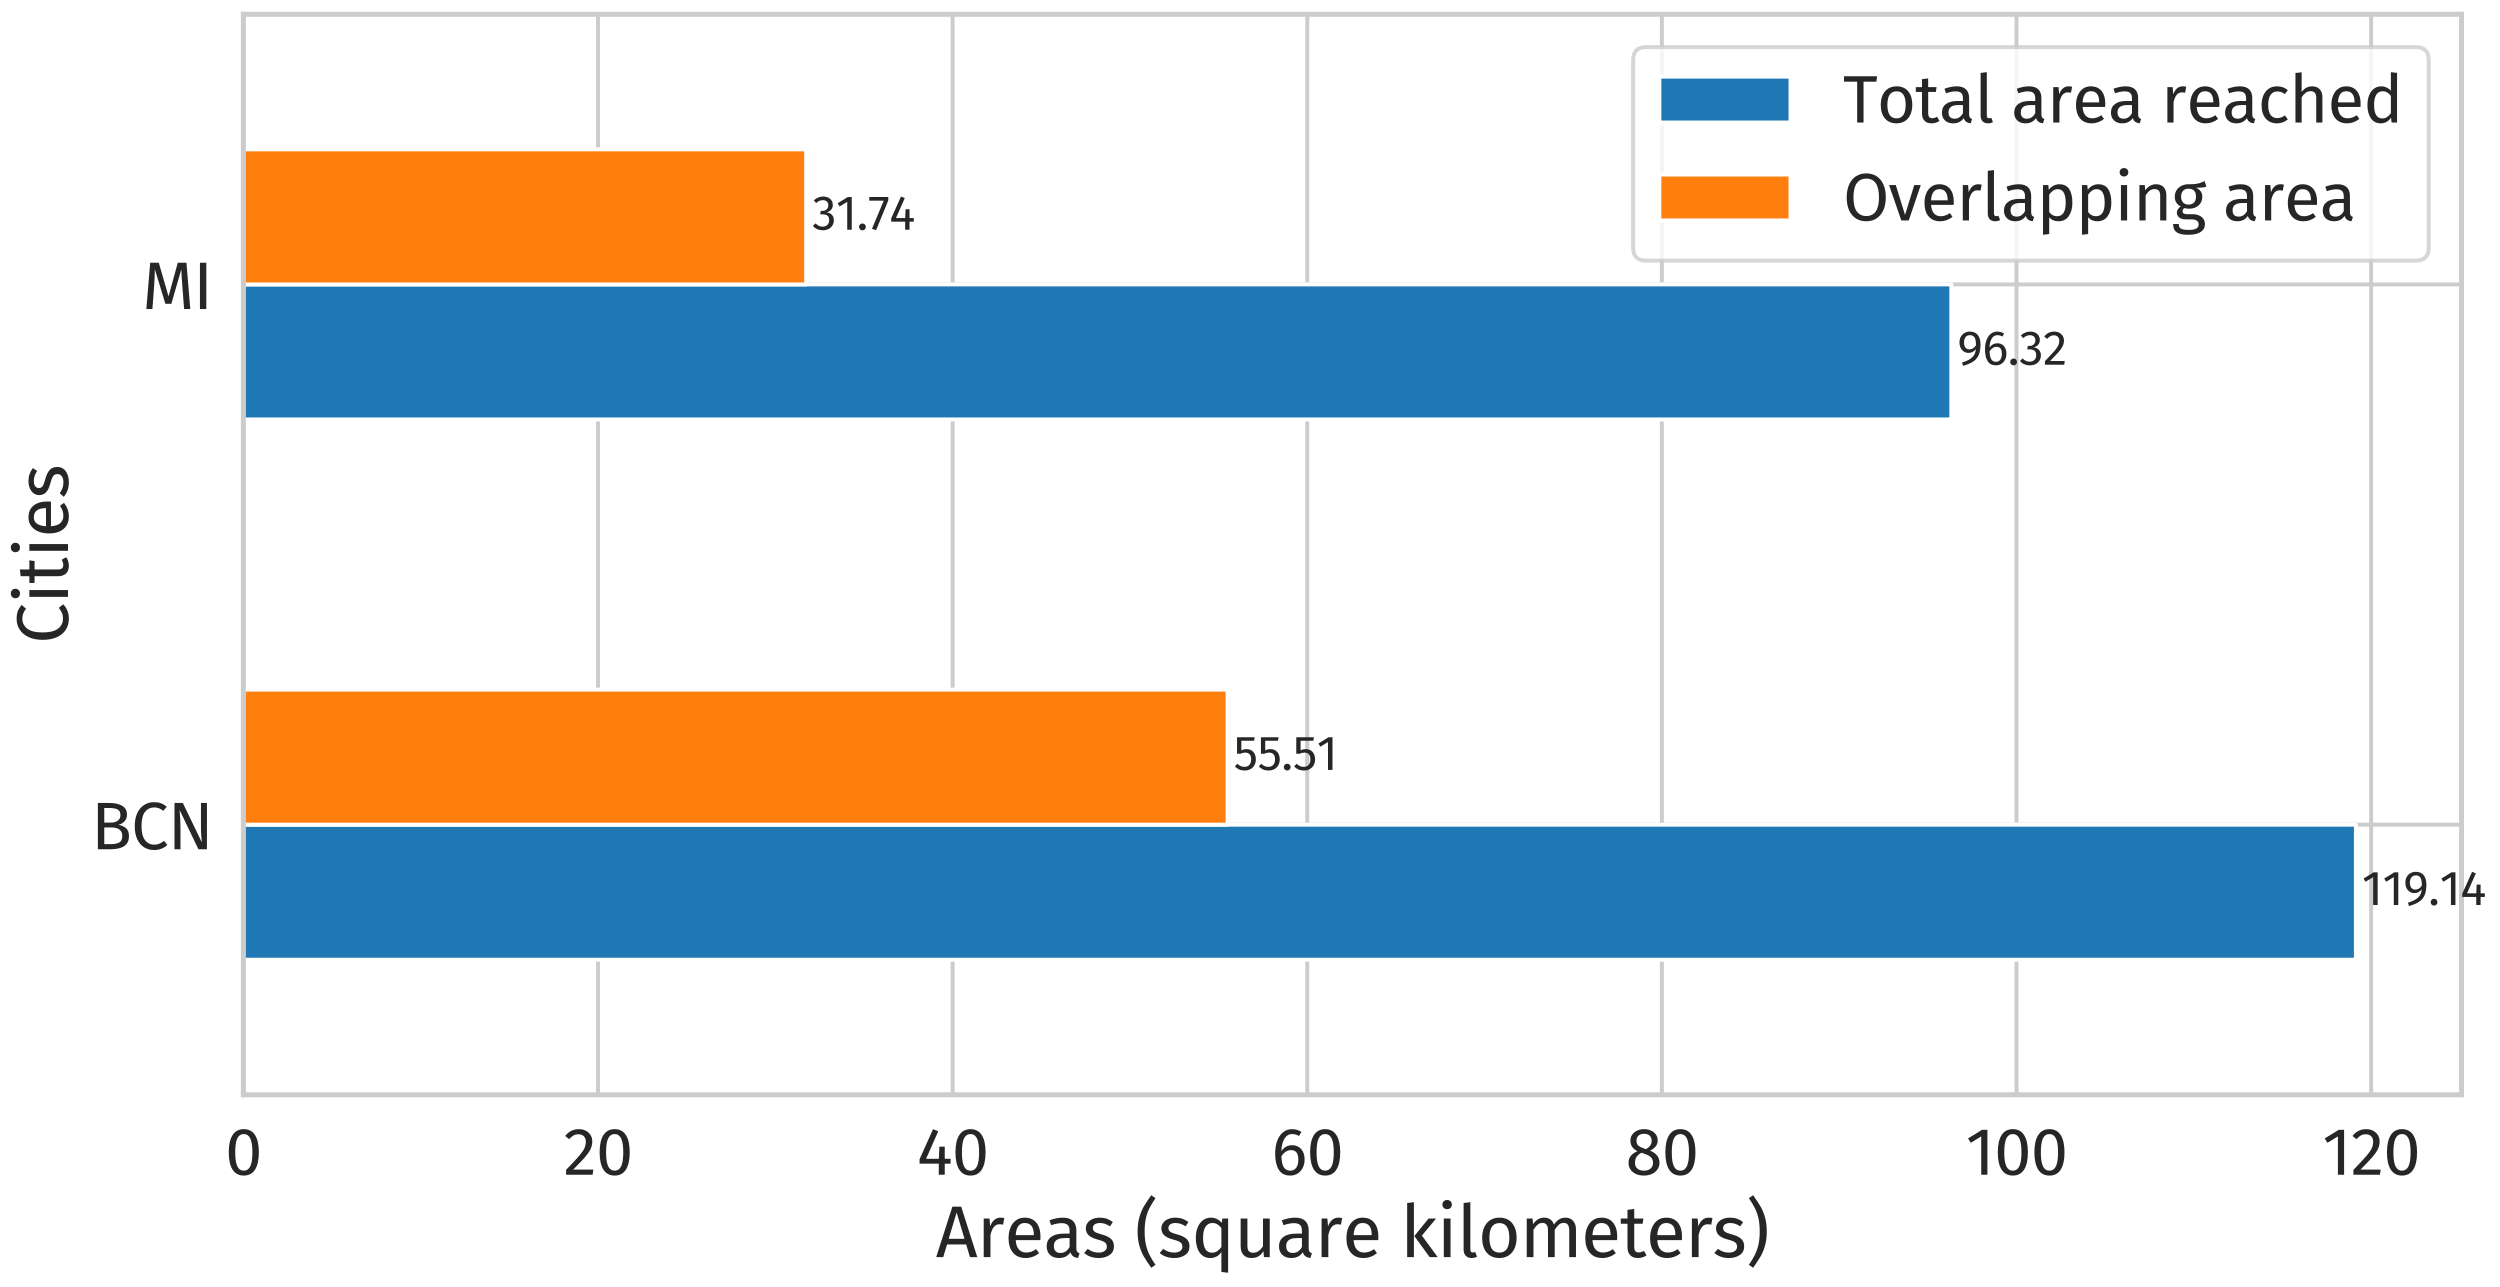<?xml version="1.0" encoding="utf-8" standalone="no"?>
<!DOCTYPE svg PUBLIC "-//W3C//DTD SVG 1.1//EN"
  "http://www.w3.org/Graphics/SVG/1.1/DTD/svg11.dtd">
<svg height="647.365pt" version="1.1" viewBox="0 0 1257.807 647.365" width="1257.807pt" xmlns="http://www.w3.org/2000/svg" xmlns:xlink="http://www.w3.org/1999/xlink">
 <defs>
  <style type="text/css">*{stroke-linecap:butt;stroke-linejoin:round;}</style>
 </defs>
 <g id="figure_1">
  <g id="patch_1">
   <path d="M 0 647.365 
L 1257.807 647.365 
L 1257.807 0 
L 0 0 
z
" style="fill:#ffffff;"/>
  </g>
  <g id="axes_1">
   <g id="patch_2">
    <path d="M 122.448 550.8 
L 1238.448 550.8 
L 1238.448 7.2 
L 122.448 7.2 
z
" style="fill:#ffffff;"/>
   </g>
   <g id="matplotlib.axis_1">
    <g id="xtick_1">
     <g id="line2d_1">
      <path clip-path="url(#p131c84bd1e)" d="M 122.448 550.8 
L 122.448 7.2 
" style="fill:none;stroke:#cccccc;stroke-linecap:round;stroke-width:2;"/>
     </g>
     <g id="text_1">
      <!-- 0 -->
      <g style="fill:#262626;" transform="translate(113.241 591.05)scale(0.33 -0.33)">
       <defs>
        <path d="M 1786 4346 
Q 2496 4346 2857 3779 
Q 3219 3213 3219 2138 
Q 3219 1062 2857 492 
Q 2496 -77 1786 -77 
Q 1075 -77 713 492 
Q 352 1062 352 2138 
Q 352 3213 713 3779 
Q 1075 4346 1786 4346 
z
M 1786 3878 
Q 1370 3878 1168 3468 
Q 966 3059 966 2138 
Q 966 1216 1168 803 
Q 1370 390 1786 390 
Q 2195 390 2400 803 
Q 2605 1216 2605 2138 
Q 2605 3053 2400 3465 
Q 2195 3878 1786 3878 
z
" id="FiraSans-Regular-30" transform="scale(0.016)"/>
       </defs>
       <use xlink:href="#FiraSans-Regular-30"/>
      </g>
     </g>
    </g>
    <g id="xtick_2">
     <g id="line2d_2">
      <path clip-path="url(#p131c84bd1e)" d="M 300.868 550.8 
L 300.868 7.2 
" style="fill:none;stroke:#cccccc;stroke-linecap:round;stroke-width:2;"/>
     </g>
     <g id="text_2">
      <!-- 20 -->
      <g style="fill:#262626;" transform="translate(283.494 591.05)scale(0.33 -0.33)">
       <defs>
        <path d="M 1459 4346 
Q 1843 4346 2134 4192 
Q 2426 4038 2586 3772 
Q 2746 3507 2746 3174 
Q 2746 2784 2570 2425 
Q 2394 2067 2029 1651 
Q 1664 1235 922 493 
L 2848 493 
L 2778 0 
L 250 0 
L 250 467 
Q 1107 1357 1465 1769 
Q 1824 2182 1977 2489 
Q 2131 2797 2131 3149 
Q 2131 3482 1939 3670 
Q 1747 3859 1427 3859 
Q 1165 3859 966 3750 
Q 768 3642 544 3392 
L 160 3699 
Q 422 4026 742 4186 
Q 1062 4346 1459 4346 
z
" id="FiraSans-Regular-32" transform="scale(0.016)"/>
       </defs>
       <use xlink:href="#FiraSans-Regular-32"/>
       <use x="49.5" xlink:href="#FiraSans-Regular-30"/>
      </g>
     </g>
    </g>
    <g id="xtick_3">
     <g id="line2d_3">
      <path clip-path="url(#p131c84bd1e)" d="M 479.289 550.8 
L 479.289 7.2 
" style="fill:none;stroke:#cccccc;stroke-linecap:round;stroke-width:2;"/>
     </g>
     <g id="text_3">
      <!-- 40 -->
      <g style="fill:#262626;" transform="translate(461.304 591.05)scale(0.33 -0.33)">
       <defs>
        <path d="M 3213 1523 
L 3213 1056 
L 2656 1056 
L 2656 0 
L 2086 0 
L 2086 1056 
L 256 1056 
L 256 1478 
L 1542 4346 
L 2035 4141 
L 877 1523 
L 2093 1523 
L 2144 2675 
L 2656 2675 
L 2656 1523 
L 3213 1523 
z
" id="FiraSans-Regular-34" transform="scale(0.016)"/>
       </defs>
       <use xlink:href="#FiraSans-Regular-34"/>
       <use x="53.2" xlink:href="#FiraSans-Regular-30"/>
      </g>
     </g>
    </g>
    <g id="xtick_4">
     <g id="line2d_4">
      <path clip-path="url(#p131c84bd1e)" d="M 657.71 550.8 
L 657.71 7.2 
" style="fill:none;stroke:#cccccc;stroke-linecap:round;stroke-width:2;"/>
     </g>
     <g id="text_4">
      <!-- 60 -->
      <g style="fill:#262626;" transform="translate(639.709 591.05)scale(0.33 -0.33)">
       <defs>
        <path d="M 1971 2816 
Q 2298 2816 2566 2662 
Q 2835 2509 2995 2201 
Q 3155 1894 3155 1453 
Q 3155 998 2972 649 
Q 2790 301 2480 112 
Q 2170 -77 1792 -77 
Q 1043 -77 697 476 
Q 352 1030 352 2010 
Q 352 2707 547 3235 
Q 742 3763 1107 4054 
Q 1472 4346 1971 4346 
Q 2458 4346 2854 4083 
L 2624 3693 
Q 2323 3878 1965 3878 
Q 1504 3878 1235 3436 
Q 966 2995 941 2253 
Q 1338 2816 1971 2816 
z
M 1792 390 
Q 2163 390 2361 672 
Q 2560 954 2560 1434 
Q 2560 2349 1869 2349 
Q 1587 2349 1350 2192 
Q 1114 2035 947 1760 
Q 966 1056 1168 723 
Q 1370 390 1792 390 
z
" id="FiraSans-Regular-36" transform="scale(0.016)"/>
       </defs>
       <use xlink:href="#FiraSans-Regular-36"/>
       <use x="53.3" xlink:href="#FiraSans-Regular-30"/>
      </g>
     </g>
    </g>
    <g id="xtick_5">
     <g id="line2d_5">
      <path clip-path="url(#p131c84bd1e)" d="M 836.13 550.8 
L 836.13 7.2 
" style="fill:none;stroke:#cccccc;stroke-linecap:round;stroke-width:2;"/>
     </g>
     <g id="text_5">
      <!-- 80 -->
      <g style="fill:#262626;" transform="translate(817.834 591.05)scale(0.33 -0.33)">
       <defs>
        <path d="M 2336 2298 
Q 3238 1933 3238 1146 
Q 3238 794 3049 515 
Q 2861 237 2521 80 
Q 2182 -77 1754 -77 
Q 1318 -77 985 76 
Q 653 230 470 505 
Q 288 781 288 1133 
Q 288 1530 502 1798 
Q 717 2067 1133 2246 
Q 794 2419 630 2665 
Q 467 2912 467 3245 
Q 467 3590 649 3840 
Q 832 4090 1129 4218 
Q 1427 4346 1766 4346 
Q 2099 4346 2396 4224 
Q 2694 4102 2880 3856 
Q 3066 3610 3066 3264 
Q 3066 2944 2886 2713 
Q 2707 2483 2336 2298 
z
M 1766 3904 
Q 1434 3904 1238 3731 
Q 1043 3558 1043 3238 
Q 1043 2931 1232 2771 
Q 1421 2611 1837 2477 
L 1946 2438 
Q 2234 2605 2362 2790 
Q 2490 2976 2490 3245 
Q 2490 3546 2301 3725 
Q 2112 3904 1766 3904 
z
M 1760 390 
Q 2157 390 2390 595 
Q 2624 800 2624 1139 
Q 2624 1370 2534 1526 
Q 2445 1683 2246 1801 
Q 2048 1920 1690 2042 
L 1530 2099 
Q 1210 1946 1056 1712 
Q 902 1478 902 1133 
Q 902 781 1132 585 
Q 1363 390 1760 390 
z
" id="FiraSans-Regular-38" transform="scale(0.016)"/>
       </defs>
       <use xlink:href="#FiraSans-Regular-38"/>
       <use x="55.1" xlink:href="#FiraSans-Regular-30"/>
      </g>
     </g>
    </g>
    <g id="xtick_6">
     <g id="line2d_6">
      <path clip-path="url(#p131c84bd1e)" d="M 1014.551 550.8 
L 1014.551 7.2 
" style="fill:none;stroke:#cccccc;stroke-linecap:round;stroke-width:2;"/>
     </g>
     <g id="text_6">
      <!-- 100 -->
      <g style="fill:#262626;" transform="translate(988.994 591.05)scale(0.33 -0.33)">
       <defs>
        <path d="M 2067 4282 
L 2067 0 
L 1478 0 
L 1478 3654 
L 480 3046 
L 224 3462 
L 1549 4282 
L 2067 4282 
z
" id="FiraSans-Regular-31" transform="scale(0.016)"/>
       </defs>
       <use xlink:href="#FiraSans-Regular-31"/>
       <use x="43.3" xlink:href="#FiraSans-Regular-30"/>
       <use x="99.1" xlink:href="#FiraSans-Regular-30"/>
      </g>
     </g>
    </g>
    <g id="xtick_7">
     <g id="line2d_7">
      <path clip-path="url(#p131c84bd1e)" d="M 1192.972 550.8 
L 1192.972 7.2 
" style="fill:none;stroke:#cccccc;stroke-linecap:round;stroke-width:2;"/>
     </g>
     <g id="text_7">
      <!-- 120 -->
      <g style="fill:#262626;" transform="translate(1168.454 591.05)scale(0.33 -0.33)">
       <use xlink:href="#FiraSans-Regular-31"/>
       <use x="43.3" xlink:href="#FiraSans-Regular-32"/>
       <use x="92.8" xlink:href="#FiraSans-Regular-30"/>
      </g>
     </g>
    </g>
    <g id="text_8">
     <!-- Areas (square kilometers) -->
     <g style="fill:#262626;" transform="translate(470.798 632.498)scale(0.36 -0.36)">
      <defs>
       <path d="M 2989 0 
L 2656 1107 
L 986 1107 
L 653 0 
L 38 0 
L 1453 4410 
L 2221 4410 
L 3629 0 
L 2989 0 
z
M 1133 1600 
L 2509 1600 
L 1824 3904 
L 1133 1600 
z
" id="FiraSans-Regular-41" transform="scale(0.016)"/>
       <path d="M 2074 3450 
Q 2253 3450 2406 3411 
L 2298 2835 
Q 2144 2874 2003 2874 
Q 1690 2874 1498 2643 
Q 1306 2413 1197 1926 
L 1197 0 
L 608 0 
L 608 3373 
L 1114 3373 
L 1171 2688 
Q 1306 3066 1536 3258 
Q 1766 3450 2074 3450 
z
" id="FiraSans-Regular-72" transform="scale(0.016)"/>
       <path d="M 3155 1786 
Q 3155 1638 3142 1485 
L 992 1485 
Q 1030 928 1273 665 
Q 1517 403 1901 403 
Q 2144 403 2349 473 
Q 2554 544 2778 698 
L 3034 346 
Q 2496 -77 1856 -77 
Q 1152 -77 758 384 
Q 365 845 365 1651 
Q 365 2176 534 2582 
Q 704 2989 1021 3219 
Q 1338 3450 1766 3450 
Q 2438 3450 2796 3008 
Q 3155 2566 3155 1786 
z
M 2573 1958 
Q 2573 2458 2374 2720 
Q 2176 2982 1779 2982 
Q 1056 2982 992 1920 
L 2573 1920 
L 2573 1958 
z
" id="FiraSans-Regular-65" transform="scale(0.016)"/>
       <path d="M 2880 787 
Q 2880 582 2950 483 
Q 3021 384 3162 333 
L 3027 -77 
Q 2765 -45 2605 70 
Q 2445 186 2368 429 
Q 2029 -77 1363 -77 
Q 864 -77 576 204 
Q 288 486 288 941 
Q 288 1478 675 1766 
Q 1062 2054 1773 2054 
L 2291 2054 
L 2291 2304 
Q 2291 2662 2118 2816 
Q 1946 2970 1587 2970 
Q 1216 2970 678 2790 
L 531 3219 
Q 1158 3450 1696 3450 
Q 2291 3450 2585 3158 
Q 2880 2867 2880 2330 
L 2880 787 
z
M 1498 365 
Q 2003 365 2291 890 
L 2291 1664 
L 1850 1664 
Q 915 1664 915 973 
Q 915 672 1062 518 
Q 1210 365 1498 365 
z
" id="FiraSans-Regular-61" transform="scale(0.016)"/>
       <path d="M 1523 3450 
Q 1869 3450 2144 3354 
Q 2419 3258 2669 3066 
L 2419 2694 
Q 2189 2842 1981 2912 
Q 1773 2982 1542 2982 
Q 1254 2982 1088 2864 
Q 922 2746 922 2541 
Q 922 2336 1078 2221 
Q 1235 2106 1645 1997 
Q 2208 1856 2486 1613 
Q 2765 1370 2765 947 
Q 2765 448 2377 185 
Q 1990 -77 1434 -77 
Q 666 -77 160 365 
L 474 723 
Q 902 397 1421 397 
Q 1754 397 1949 534 
Q 2144 672 2144 909 
Q 2144 1082 2073 1187 
Q 2003 1293 1830 1373 
Q 1658 1453 1325 1542 
Q 787 1683 547 1920 
Q 307 2157 307 2522 
Q 307 2784 464 2998 
Q 621 3213 899 3331 
Q 1178 3450 1523 3450 
z
" id="FiraSans-Regular-73" transform="scale(0.016)"/>
       <path id="FiraSans-Regular-20" transform="scale(0.016)"/>
       <path d="M 1818 5152 
Q 1485 4659 1289 4272 
Q 1094 3885 982 3392 
Q 870 2899 870 2240 
Q 870 1587 982 1094 
Q 1094 602 1289 208 
Q 1485 -186 1818 -672 
L 1446 -928 
Q 1024 -326 797 61 
Q 570 448 413 989 
Q 256 1530 256 2240 
Q 256 2950 413 3491 
Q 570 4032 797 4419 
Q 1024 4806 1446 5408 
L 1818 5152 
z
" id="FiraSans-Regular-28" transform="scale(0.016)"/>
       <path d="M 3219 3373 
L 3219 -1363 
L 2630 -1293 
L 2630 448 
Q 2464 198 2217 60 
Q 1971 -77 1670 -77 
Q 1069 -77 733 396 
Q 397 870 397 1670 
Q 397 2189 557 2592 
Q 717 2995 1017 3222 
Q 1318 3450 1722 3450 
Q 2259 3450 2669 2995 
L 2714 3373 
L 3219 3373 
z
M 1798 390 
Q 2067 390 2259 515 
Q 2451 640 2630 890 
L 2630 2541 
Q 2464 2758 2275 2870 
Q 2086 2982 1850 2982 
Q 1459 2982 1244 2656 
Q 1030 2330 1030 1683 
Q 1030 1030 1228 710 
Q 1427 390 1798 390 
z
" id="FiraSans-Regular-71" transform="scale(0.016)"/>
       <path d="M 3117 0 
L 2611 0 
L 2566 525 
Q 2374 211 2124 67 
Q 1875 -77 1517 -77 
Q 1075 -77 825 192 
Q 576 461 576 954 
L 576 3373 
L 1165 3373 
L 1165 1018 
Q 1165 672 1286 528 
Q 1408 384 1683 384 
Q 2176 384 2528 966 
L 2528 3373 
L 3117 3373 
L 3117 0 
z
" id="FiraSans-Regular-75" transform="scale(0.016)"/>
       <path d="M 1197 4800 
L 1197 0 
L 608 0 
L 608 4730 
L 1197 4800 
z
M 3136 3373 
L 1894 1882 
L 3277 0 
L 2573 0 
L 1235 1843 
L 2477 3373 
L 3136 3373 
z
" id="FiraSans-Regular-6b" transform="scale(0.016)"/>
       <path d="M 1197 3373 
L 1197 0 
L 608 0 
L 608 3373 
L 1197 3373 
z
M 896 4992 
Q 1082 4992 1197 4877 
Q 1312 4762 1312 4589 
Q 1312 4416 1197 4304 
Q 1082 4192 896 4192 
Q 717 4192 601 4304 
Q 486 4416 486 4589 
Q 486 4762 601 4877 
Q 717 4992 896 4992 
z
" id="FiraSans-Regular-69" transform="scale(0.016)"/>
       <path d="M 1280 -77 
Q 954 -77 765 118 
Q 576 314 576 666 
L 576 4730 
L 1165 4800 
L 1165 678 
Q 1165 538 1213 474 
Q 1261 410 1376 410 
Q 1498 410 1594 448 
L 1747 38 
Q 1536 -77 1280 -77 
z
" id="FiraSans-Regular-6c" transform="scale(0.016)"/>
       <path d="M 1875 3450 
Q 2586 3450 2979 2976 
Q 3373 2502 3373 1690 
Q 3373 1165 3193 765 
Q 3014 365 2675 144 
Q 2336 -77 1869 -77 
Q 1158 -77 761 396 
Q 365 870 365 1683 
Q 365 2208 544 2608 
Q 723 3008 1062 3229 
Q 1402 3450 1875 3450 
z
M 1875 2976 
Q 998 2976 998 1683 
Q 998 397 1869 397 
Q 2739 397 2739 1690 
Q 2739 2976 1875 2976 
z
" id="FiraSans-Regular-6f" transform="scale(0.016)"/>
       <path d="M 3994 3450 
Q 4410 3450 4659 3171 
Q 4909 2893 4909 2419 
L 4909 0 
L 4320 0 
L 4320 2336 
Q 4320 2989 3846 2989 
Q 3597 2989 3424 2845 
Q 3251 2701 3053 2394 
L 3053 0 
L 2464 0 
L 2464 2336 
Q 2464 2989 1990 2989 
Q 1734 2989 1561 2841 
Q 1389 2694 1197 2394 
L 1197 0 
L 608 0 
L 608 3373 
L 1114 3373 
L 1165 2880 
Q 1542 3450 2138 3450 
Q 2451 3450 2672 3290 
Q 2893 3130 2989 2842 
Q 3187 3136 3427 3293 
Q 3667 3450 3994 3450 
z
" id="FiraSans-Regular-6d" transform="scale(0.016)"/>
       <path d="M 2310 154 
Q 1978 -77 1555 -77 
Q 1126 -77 886 169 
Q 646 416 646 883 
L 646 2918 
L 58 2918 
L 58 3373 
L 646 3373 
L 646 4134 
L 1235 4205 
L 1235 3373 
L 2035 3373 
L 1971 2918 
L 1235 2918 
L 1235 909 
Q 1235 646 1328 528 
Q 1421 410 1638 410 
Q 1837 410 2086 544 
L 2310 154 
z
" id="FiraSans-Regular-74" transform="scale(0.016)"/>
       <path d="M 627 5408 
Q 1050 4806 1277 4419 
Q 1504 4032 1661 3491 
Q 1818 2950 1818 2240 
Q 1818 1530 1661 989 
Q 1504 448 1277 61 
Q 1050 -326 627 -928 
L 256 -672 
Q 589 -186 784 208 
Q 979 602 1091 1094 
Q 1203 1587 1203 2240 
Q 1203 2899 1091 3392 
Q 979 3885 784 4272 
Q 589 4659 256 5152 
L 627 5408 
z
" id="FiraSans-Regular-29" transform="scale(0.016)"/>
      </defs>
      <use xlink:href="#FiraSans-Regular-41"/>
      <use x="57.3" xlink:href="#FiraSans-Regular-72"/>
      <use x="95.9" xlink:href="#FiraSans-Regular-65"/>
      <use x="150.4" xlink:href="#FiraSans-Regular-61"/>
      <use x="204.8" xlink:href="#FiraSans-Regular-73"/>
      <use x="251.5" xlink:href="#FiraSans-Regular-20"/>
      <use x="278" xlink:href="#FiraSans-Regular-28"/>
      <use x="310.4" xlink:href="#FiraSans-Regular-73"/>
      <use x="357.1" xlink:href="#FiraSans-Regular-71"/>
      <use x="416.9" xlink:href="#FiraSans-Regular-75"/>
      <use x="475.1" xlink:href="#FiraSans-Regular-61"/>
      <use x="529.5" xlink:href="#FiraSans-Regular-72"/>
      <use x="568.1" xlink:href="#FiraSans-Regular-65"/>
      <use x="622.6" xlink:href="#FiraSans-Regular-20"/>
      <use x="649.1" xlink:href="#FiraSans-Regular-6b"/>
      <use x="700.3" xlink:href="#FiraSans-Regular-69"/>
      <use x="728.5" xlink:href="#FiraSans-Regular-6c"/>
      <use x="757.8" xlink:href="#FiraSans-Regular-6f"/>
      <use x="816.2" xlink:href="#FiraSans-Regular-6d"/>
      <use x="901.9" xlink:href="#FiraSans-Regular-65"/>
      <use x="956.4" xlink:href="#FiraSans-Regular-74"/>
      <use x="992.5" xlink:href="#FiraSans-Regular-65"/>
      <use x="1047" xlink:href="#FiraSans-Regular-72"/>
      <use x="1085.6" xlink:href="#FiraSans-Regular-73"/>
      <use x="1132.3" xlink:href="#FiraSans-Regular-29"/>
     </g>
    </g>
   </g>
   <g id="matplotlib.axis_2">
    <g id="ytick_1">
     <g id="line2d_8">
      <path clip-path="url(#p131c84bd1e)" d="M 122.448 414.9 
L 1238.448 414.9 
" style="fill:none;stroke:#cccccc;stroke-linecap:round;stroke-width:2;"/>
     </g>
     <g id="text_9">
      <!-- BCN -->
      <g style="fill:#262626;" transform="translate(45.867 427.275)scale(0.33 -0.33)">
       <defs>
        <path d="M 2586 2330 
Q 3040 2253 3321 2009 
Q 3603 1766 3603 1254 
Q 3603 0 1856 0 
L 640 0 
L 640 4410 
L 1683 4410 
Q 2522 4410 2966 4134 
Q 3411 3859 3411 3296 
Q 3411 2912 3171 2656 
Q 2931 2400 2586 2330 
z
M 1248 3930 
L 1248 2541 
L 1914 2541 
Q 2298 2541 2544 2726 
Q 2790 2912 2790 3251 
Q 2790 3635 2531 3782 
Q 2272 3930 1747 3930 
L 1248 3930 
z
M 1856 486 
Q 2394 486 2678 646 
Q 2963 806 2963 1254 
Q 2963 1690 2688 1882 
Q 2413 2074 1971 2074 
L 1248 2074 
L 1248 486 
L 1856 486 
z
" id="FiraSans-Regular-42" transform="scale(0.016)"/>
        <path d="M 2182 4486 
Q 2579 4486 2851 4384 
Q 3123 4282 3405 4051 
L 3072 3661 
Q 2669 3987 2221 3987 
Q 1670 3987 1334 3564 
Q 998 3142 998 2208 
Q 998 1299 1331 867 
Q 1664 435 2214 435 
Q 2496 435 2707 531 
Q 2918 627 3155 800 
L 3456 416 
Q 3251 205 2931 64 
Q 2611 -77 2195 -77 
Q 1658 -77 1238 188 
Q 819 454 585 969 
Q 352 1485 352 2208 
Q 352 2931 595 3446 
Q 838 3962 1254 4224 
Q 1670 4486 2182 4486 
z
" id="FiraSans-Regular-43" transform="scale(0.016)"/>
        <path d="M 3731 0 
L 2918 0 
L 1126 3744 
Q 1165 3302 1187 2928 
Q 1210 2554 1210 2022 
L 1210 0 
L 640 0 
L 640 4410 
L 1434 4410 
L 3245 659 
Q 3226 826 3194 1242 
Q 3162 1658 3162 2003 
L 3162 4410 
L 3731 4410 
L 3731 0 
z
" id="FiraSans-Regular-4e" transform="scale(0.016)"/>
       </defs>
       <use xlink:href="#FiraSans-Regular-42"/>
       <use x="60.8" xlink:href="#FiraSans-Regular-43"/>
       <use x="116.8" xlink:href="#FiraSans-Regular-4e"/>
      </g>
     </g>
    </g>
    <g id="ytick_2">
     <g id="line2d_9">
      <path clip-path="url(#p131c84bd1e)" d="M 122.448 143.1 
L 1238.448 143.1 
" style="fill:none;stroke:#cccccc;stroke-linecap:round;stroke-width:2;"/>
     </g>
     <g id="text_10">
      <!-- MI -->
      <g style="fill:#262626;" transform="translate(71.54 155.475)scale(0.33 -0.33)">
       <defs>
        <path d="M 4582 0 
L 3994 0 
L 3840 1990 
Q 3744 3162 3731 3789 
L 2778 499 
L 2208 499 
L 1203 3795 
Q 1203 2995 1120 1946 
L 973 0 
L 397 0 
L 762 4410 
L 1581 4410 
L 2509 1203 
L 3392 4410 
L 4218 4410 
L 4582 0 
z
" id="FiraSans-Regular-4d" transform="scale(0.016)"/>
        <path d="M 1248 4410 
L 1248 0 
L 640 0 
L 640 4410 
L 1248 4410 
z
" id="FiraSans-Regular-49" transform="scale(0.016)"/>
       </defs>
       <use xlink:href="#FiraSans-Regular-4d"/>
       <use x="77.8" xlink:href="#FiraSans-Regular-49"/>
      </g>
     </g>
    </g>
    <g id="text_11">
     <!-- Cities -->
     <g style="fill:#262626;" transform="translate(34.2 323.947)rotate(-90)scale(0.36 -0.36)">
      <use xlink:href="#FiraSans-Regular-43"/>
      <use x="56" xlink:href="#FiraSans-Regular-69"/>
      <use x="84.2" xlink:href="#FiraSans-Regular-74"/>
      <use x="120.3" xlink:href="#FiraSans-Regular-69"/>
      <use x="148.5" xlink:href="#FiraSans-Regular-65"/>
      <use x="203" xlink:href="#FiraSans-Regular-73"/>
     </g>
    </g>
   </g>
   <g id="patch_3">
    <path clip-path="url(#p131c84bd1e)" d="M 122.448 482.85 
L 1185.305 482.85 
L 1185.305 414.9 
L 122.448 414.9 
z
" style="fill:#1f77b4;stroke:#ffffff;stroke-linejoin:miter;stroke-width:2;"/>
   </g>
   <g id="patch_4">
    <path clip-path="url(#p131c84bd1e)" d="M 122.448 211.05 
L 981.754 211.05 
L 981.754 143.1 
L 122.448 143.1 
z
" style="fill:#1f77b4;stroke:#ffffff;stroke-linejoin:miter;stroke-width:2;"/>
   </g>
   <g id="patch_5">
    <path clip-path="url(#p131c84bd1e)" d="M 122.448 414.9 
L 617.636 414.9 
L 617.636 346.95 
L 122.448 346.95 
z
" style="fill:#ff7f0e;stroke:#ffffff;stroke-linejoin:miter;stroke-width:2;"/>
   </g>
   <g id="patch_6">
    <path clip-path="url(#p131c84bd1e)" d="M 122.448 143.1 
L 405.612 143.1 
L 405.612 75.15 
L 122.448 75.15 
z
" style="fill:#ff7f0e;stroke:#ffffff;stroke-linejoin:miter;stroke-width:2;"/>
   </g>
   <g id="patch_7">
    <path d="M 122.448 550.8 
L 122.448 7.2 
" style="fill:none;stroke:#cccccc;stroke-linecap:square;stroke-linejoin:miter;stroke-width:2.5;"/>
   </g>
   <g id="patch_8">
    <path d="M 1238.448 550.8 
L 1238.448 7.2 
" style="fill:none;stroke:#cccccc;stroke-linecap:square;stroke-linejoin:miter;stroke-width:2.5;"/>
   </g>
   <g id="patch_9">
    <path d="M 122.448 550.8 
L 1238.448 550.8 
" style="fill:none;stroke:#cccccc;stroke-linecap:square;stroke-linejoin:miter;stroke-width:2.5;"/>
   </g>
   <g id="patch_10">
    <path d="M 122.448 7.2 
L 1238.448 7.2 
" style="fill:none;stroke:#cccccc;stroke-linecap:square;stroke-linejoin:miter;stroke-width:2.5;"/>
   </g>
   <g id="text_12">
    <!-- 119.14 -->
    <g style="fill:#262626;" transform="translate(1188.305 455.319)scale(0.24 -0.24)">
     <defs>
      <path d="M 1658 4346 
Q 2336 4346 2688 3901 
Q 3040 3456 3040 2682 
Q 3040 1805 2803 1270 
Q 2566 736 2080 419 
Q 1594 102 762 -141 
L 627 301 
Q 1485 544 1942 960 
Q 2400 1376 2432 2067 
Q 2285 1837 2035 1696 
Q 1786 1555 1472 1555 
Q 1139 1555 870 1724 
Q 602 1894 445 2204 
Q 288 2515 288 2931 
Q 288 3366 473 3686 
Q 659 4006 969 4176 
Q 1280 4346 1658 4346 
z
M 1594 2016 
Q 2099 2016 2445 2547 
Q 2458 3258 2269 3568 
Q 2080 3878 1670 3878 
Q 1293 3878 1088 3628 
Q 883 3379 883 2918 
Q 883 2470 1075 2243 
Q 1267 2016 1594 2016 
z
" id="FiraSans-Regular-39" transform="scale(0.016)"/>
      <path d="M 762 813 
Q 954 813 1082 685 
Q 1210 557 1210 371 
Q 1210 186 1082 54 
Q 954 -77 762 -77 
Q 576 -77 448 54 
Q 320 186 320 371 
Q 320 557 448 685 
Q 576 813 762 813 
z
" id="FiraSans-Regular-2e" transform="scale(0.016)"/>
     </defs>
     <use xlink:href="#FiraSans-Regular-31"/>
     <use x="43.3" xlink:href="#FiraSans-Regular-31"/>
     <use x="86.6" xlink:href="#FiraSans-Regular-39"/>
     <use x="139.1" xlink:href="#FiraSans-Regular-2e"/>
     <use x="163.1" xlink:href="#FiraSans-Regular-31"/>
     <use x="206.4" xlink:href="#FiraSans-Regular-34"/>
    </g>
   </g>
   <g id="text_13">
    <!-- 96.32 -->
    <g style="fill:#262626;" transform="translate(984.754 183.519)scale(0.24 -0.24)">
     <defs>
      <path d="M 1440 4346 
Q 1837 4346 2121 4198 
Q 2406 4051 2556 3801 
Q 2707 3552 2707 3258 
Q 2707 2867 2480 2614 
Q 2253 2362 1875 2272 
Q 2304 2234 2573 1965 
Q 2842 1696 2842 1235 
Q 2842 864 2662 563 
Q 2483 262 2150 92 
Q 1818 -77 1382 -77 
Q 992 -77 665 67 
Q 339 211 96 499 
L 448 826 
Q 659 608 880 505 
Q 1101 403 1363 403 
Q 1766 403 1996 630 
Q 2227 858 2227 1242 
Q 2227 1664 2009 1837 
Q 1792 2010 1376 2010 
L 1056 2010 
L 1126 2464 
L 1344 2464 
Q 1677 2464 1897 2662 
Q 2118 2861 2118 3219 
Q 2118 3520 1926 3696 
Q 1734 3872 1408 3872 
Q 1158 3872 950 3782 
Q 742 3693 525 3488 
L 218 3840 
Q 762 4346 1440 4346 
z
" id="FiraSans-Regular-33" transform="scale(0.016)"/>
     </defs>
     <use xlink:href="#FiraSans-Regular-39"/>
     <use x="52.5" xlink:href="#FiraSans-Regular-36"/>
     <use x="105.8" xlink:href="#FiraSans-Regular-2e"/>
     <use x="129.8" xlink:href="#FiraSans-Regular-33"/>
     <use x="179.7" xlink:href="#FiraSans-Regular-32"/>
    </g>
   </g>
   <g id="text_14">
    <!-- 55.51 -->
    <g style="fill:#262626;" transform="translate(620.636 387.369)scale(0.24 -0.24)">
     <defs>
      <path d="M 2688 3821 
L 1018 3821 
L 1018 2560 
Q 1344 2726 1702 2726 
Q 2253 2726 2585 2364 
Q 2918 2003 2918 1370 
Q 2918 947 2732 617 
Q 2547 288 2211 105 
Q 1875 -77 1434 -77 
Q 1043 -77 736 60 
Q 429 198 166 467 
L 512 806 
Q 717 602 934 502 
Q 1152 403 1427 403 
Q 1837 403 2070 659 
Q 2304 915 2304 1382 
Q 2304 1850 2093 2061 
Q 1882 2272 1523 2272 
Q 1357 2272 1216 2237 
Q 1075 2202 915 2125 
L 454 2125 
L 454 4282 
L 2771 4282 
L 2688 3821 
z
" id="FiraSans-Regular-35" transform="scale(0.016)"/>
     </defs>
     <use xlink:href="#FiraSans-Regular-35"/>
     <use x="50.1" xlink:href="#FiraSans-Regular-35"/>
     <use x="100.2" xlink:href="#FiraSans-Regular-2e"/>
     <use x="124.2" xlink:href="#FiraSans-Regular-35"/>
     <use x="174.3" xlink:href="#FiraSans-Regular-31"/>
    </g>
   </g>
   <g id="text_15">
    <!-- 31.74 -->
    <g style="fill:#262626;" transform="translate(408.612 115.569)scale(0.24 -0.24)">
     <defs>
      <path d="M 2650 4282 
L 2650 3840 
L 1050 -64 
L 512 115 
L 2054 3802 
L 160 3802 
L 160 4282 
L 2650 4282 
z
" id="FiraSans-Regular-37" transform="scale(0.016)"/>
     </defs>
     <use xlink:href="#FiraSans-Regular-33"/>
     <use x="49.9" xlink:href="#FiraSans-Regular-31"/>
     <use x="93.2" xlink:href="#FiraSans-Regular-2e"/>
     <use x="117.2" xlink:href="#FiraSans-Regular-37"/>
     <use x="161.6" xlink:href="#FiraSans-Regular-34"/>
    </g>
   </g>
   <g id="legend_1">
    <g id="patch_11">
     <path d="M 828.258 131.146 
L 1215.348 131.146 
Q 1221.948 131.146 1221.948 124.546 
L 1221.948 30.3 
Q 1221.948 23.7 1215.348 23.7 
L 828.258 23.7 
Q 821.658 23.7 821.658 30.3 
L 821.658 124.546 
Q 821.658 131.146 828.258 131.146 
z
" style="fill:#ffffff;opacity:0.8;stroke:#cccccc;stroke-linejoin:miter;stroke-width:2;"/>
    </g>
    <g id="patch_12">
     <path d="M 834.858 61.65 
L 900.858 61.65 
L 900.858 38.55 
L 834.858 38.55 
z
" style="fill:#1f77b4;stroke:#ffffff;stroke-linejoin:miter;stroke-width:2;"/>
    </g>
    <g id="text_16">
     <!-- Total area reached -->
     <g style="fill:#262626;" transform="translate(927.258 61.65)scale(0.33 -0.33)">
      <defs>
       <path d="M 3245 4410 
L 3181 3891 
L 1958 3891 
L 1958 0 
L 1350 0 
L 1350 3891 
L 96 3891 
L 96 4410 
L 3245 4410 
z
" id="FiraSans-Regular-54" transform="scale(0.016)"/>
       <path d="M 1837 3450 
Q 2138 3450 2387 3363 
Q 2637 3277 2867 3085 
L 2586 2714 
Q 2406 2842 2236 2902 
Q 2067 2963 1862 2963 
Q 1453 2963 1225 2636 
Q 998 2310 998 1670 
Q 998 1030 1222 726 
Q 1446 422 1862 422 
Q 2061 422 2227 483 
Q 2394 544 2598 678 
L 2867 294 
Q 2406 -77 1837 -77 
Q 1152 -77 758 384 
Q 365 845 365 1658 
Q 365 2195 544 2598 
Q 723 3002 1052 3226 
Q 1382 3450 1837 3450 
z
" id="FiraSans-Regular-63" transform="scale(0.016)"/>
       <path d="M 2195 3450 
Q 2656 3450 2915 3174 
Q 3174 2899 3174 2419 
L 3174 0 
L 2586 0 
L 2586 2336 
Q 2586 2694 2448 2841 
Q 2310 2989 2048 2989 
Q 1786 2989 1581 2835 
Q 1376 2682 1197 2400 
L 1197 0 
L 608 0 
L 608 4723 
L 1197 4787 
L 1197 2906 
Q 1594 3450 2195 3450 
z
" id="FiraSans-Regular-68" transform="scale(0.016)"/>
       <path d="M 3219 4730 
L 3219 0 
L 2701 0 
L 2643 467 
Q 2477 211 2227 67 
Q 1978 -77 1670 -77 
Q 1069 -77 733 396 
Q 397 870 397 1670 
Q 397 2189 557 2592 
Q 717 2995 1017 3222 
Q 1318 3450 1722 3450 
Q 2240 3450 2630 3034 
L 2630 4800 
L 3219 4730 
z
M 1798 390 
Q 2067 390 2259 515 
Q 2451 640 2630 890 
L 2630 2541 
Q 2464 2758 2275 2870 
Q 2086 2982 1850 2982 
Q 1459 2982 1244 2656 
Q 1030 2330 1030 1683 
Q 1030 1030 1228 710 
Q 1427 390 1798 390 
z
" id="FiraSans-Regular-64" transform="scale(0.016)"/>
      </defs>
      <use xlink:href="#FiraSans-Regular-54"/>
      <use x="51.7" xlink:href="#FiraSans-Regular-6f"/>
      <use x="110.1" xlink:href="#FiraSans-Regular-74"/>
      <use x="146.2" xlink:href="#FiraSans-Regular-61"/>
      <use x="200.6" xlink:href="#FiraSans-Regular-6c"/>
      <use x="229.9" xlink:href="#FiraSans-Regular-20"/>
      <use x="256.4" xlink:href="#FiraSans-Regular-61"/>
      <use x="310.8" xlink:href="#FiraSans-Regular-72"/>
      <use x="349.4" xlink:href="#FiraSans-Regular-65"/>
      <use x="403.9" xlink:href="#FiraSans-Regular-61"/>
      <use x="458.3" xlink:href="#FiraSans-Regular-20"/>
      <use x="484.8" xlink:href="#FiraSans-Regular-72"/>
      <use x="523.4" xlink:href="#FiraSans-Regular-65"/>
      <use x="577.9" xlink:href="#FiraSans-Regular-61"/>
      <use x="632.3" xlink:href="#FiraSans-Regular-63"/>
      <use x="680.1" xlink:href="#FiraSans-Regular-68"/>
      <use x="738.7" xlink:href="#FiraSans-Regular-65"/>
      <use x="793.2" xlink:href="#FiraSans-Regular-64"/>
     </g>
    </g>
    <g id="patch_13">
     <path d="M 834.858 110.918 
L 900.858 110.918 
L 900.858 87.818 
L 834.858 87.818 
z
" style="fill:#ff7f0e;stroke:#ffffff;stroke-linejoin:miter;stroke-width:2;"/>
    </g>
    <g id="text_17">
     <!-- Overlapping area -->
     <g style="fill:#262626;" transform="translate(927.258 110.918)scale(0.33 -0.33)">
      <defs>
       <path d="M 2214 4486 
Q 2771 4486 3190 4220 
Q 3610 3955 3843 3443 
Q 4077 2931 4077 2202 
Q 4077 1485 3843 973 
Q 3610 461 3190 192 
Q 2771 -77 2214 -77 
Q 1658 -77 1238 185 
Q 819 448 585 960 
Q 352 1472 352 2195 
Q 352 2906 585 3424 
Q 819 3942 1241 4214 
Q 1664 4486 2214 4486 
z
M 2214 3987 
Q 1638 3987 1318 3552 
Q 998 3117 998 2195 
Q 998 1280 1321 851 
Q 1645 422 2214 422 
Q 3430 422 3430 2202 
Q 3430 3987 2214 3987 
z
" id="FiraSans-Regular-4f" transform="scale(0.016)"/>
       <path d="M 3085 3373 
L 1939 0 
L 1229 0 
L 64 3373 
L 704 3373 
L 1587 525 
L 2464 3373 
L 3085 3373 
z
" id="FiraSans-Regular-76" transform="scale(0.016)"/>
       <path d="M 2157 3450 
Q 2803 3450 3104 2989 
Q 3405 2528 3405 1690 
Q 3405 896 3059 409 
Q 2714 -77 2080 -77 
Q 1517 -77 1197 307 
L 1197 -1293 
L 608 -1363 
L 608 3373 
L 1114 3373 
L 1158 2918 
Q 1344 3174 1606 3312 
Q 1869 3450 2157 3450 
z
M 1939 403 
Q 2771 403 2771 1690 
Q 2771 2982 2010 2982 
Q 1760 2982 1555 2835 
Q 1350 2688 1197 2458 
L 1197 813 
Q 1325 614 1517 508 
Q 1709 403 1939 403 
z
" id="FiraSans-Regular-70" transform="scale(0.016)"/>
       <path d="M 2195 3450 
Q 2656 3450 2915 3174 
Q 3174 2899 3174 2419 
L 3174 0 
L 2586 0 
L 2586 2336 
Q 2586 2694 2451 2841 
Q 2317 2989 2054 2989 
Q 1786 2989 1581 2835 
Q 1376 2682 1197 2394 
L 1197 0 
L 608 0 
L 608 3373 
L 1114 3373 
L 1165 2874 
Q 1344 3142 1609 3296 
Q 1875 3450 2195 3450 
z
" id="FiraSans-Regular-6e" transform="scale(0.016)"/>
       <path d="M 3328 3219 
Q 3136 3155 2905 3136 
Q 2675 3117 2342 3117 
Q 2938 2848 2938 2266 
Q 2938 1760 2592 1440 
Q 2246 1120 1651 1120 
Q 1421 1120 1222 1184 
Q 1146 1133 1101 1046 
Q 1056 960 1056 870 
Q 1056 595 1498 595 
L 2035 595 
Q 2374 595 2636 473 
Q 2899 352 3043 141 
Q 3187 -70 3187 -339 
Q 3187 -832 2784 -1097 
Q 2381 -1363 1606 -1363 
Q 1062 -1363 745 -1251 
Q 429 -1139 294 -915 
Q 160 -691 160 -339 
L 691 -339 
Q 691 -544 768 -662 
Q 845 -781 1043 -841 
Q 1242 -902 1606 -902 
Q 2138 -902 2365 -771 
Q 2592 -640 2592 -378 
Q 2592 -141 2413 -19 
Q 2234 102 1914 102 
L 1382 102 
Q 954 102 733 284 
Q 512 467 512 742 
Q 512 909 608 1062 
Q 704 1216 883 1338 
Q 589 1491 451 1718 
Q 314 1946 314 2272 
Q 314 2611 483 2880 
Q 653 3149 950 3299 
Q 1248 3450 1613 3450 
Q 2010 3443 2278 3478 
Q 2547 3514 2723 3574 
Q 2899 3635 3155 3750 
L 3328 3219 
z
M 1613 3027 
Q 1280 3027 1097 2819 
Q 915 2611 915 2272 
Q 915 1926 1100 1718 
Q 1286 1510 1626 1510 
Q 1971 1510 2153 1712 
Q 2336 1914 2336 2278 
Q 2336 3027 1613 3027 
z
" id="FiraSans-Regular-67" transform="scale(0.016)"/>
      </defs>
      <use xlink:href="#FiraSans-Regular-4f"/>
      <use x="69.2" xlink:href="#FiraSans-Regular-76"/>
      <use x="118.4" xlink:href="#FiraSans-Regular-65"/>
      <use x="172.9" xlink:href="#FiraSans-Regular-72"/>
      <use x="211.5" xlink:href="#FiraSans-Regular-6c"/>
      <use x="240.8" xlink:href="#FiraSans-Regular-61"/>
      <use x="295.2" xlink:href="#FiraSans-Regular-70"/>
      <use x="354.6" xlink:href="#FiraSans-Regular-70"/>
      <use x="414" xlink:href="#FiraSans-Regular-69"/>
      <use x="442.2" xlink:href="#FiraSans-Regular-6e"/>
      <use x="500.8" xlink:href="#FiraSans-Regular-67"/>
      <use x="552.8" xlink:href="#FiraSans-Regular-20"/>
      <use x="579.3" xlink:href="#FiraSans-Regular-61"/>
      <use x="633.7" xlink:href="#FiraSans-Regular-72"/>
      <use x="672.3" xlink:href="#FiraSans-Regular-65"/>
      <use x="726.8" xlink:href="#FiraSans-Regular-61"/>
     </g>
    </g>
   </g>
  </g>
 </g>
 <defs>
  <clipPath id="p131c84bd1e">
   <rect height="543.6" width="1116" x="122.448" y="7.2"/>
  </clipPath>
 </defs>
</svg>
